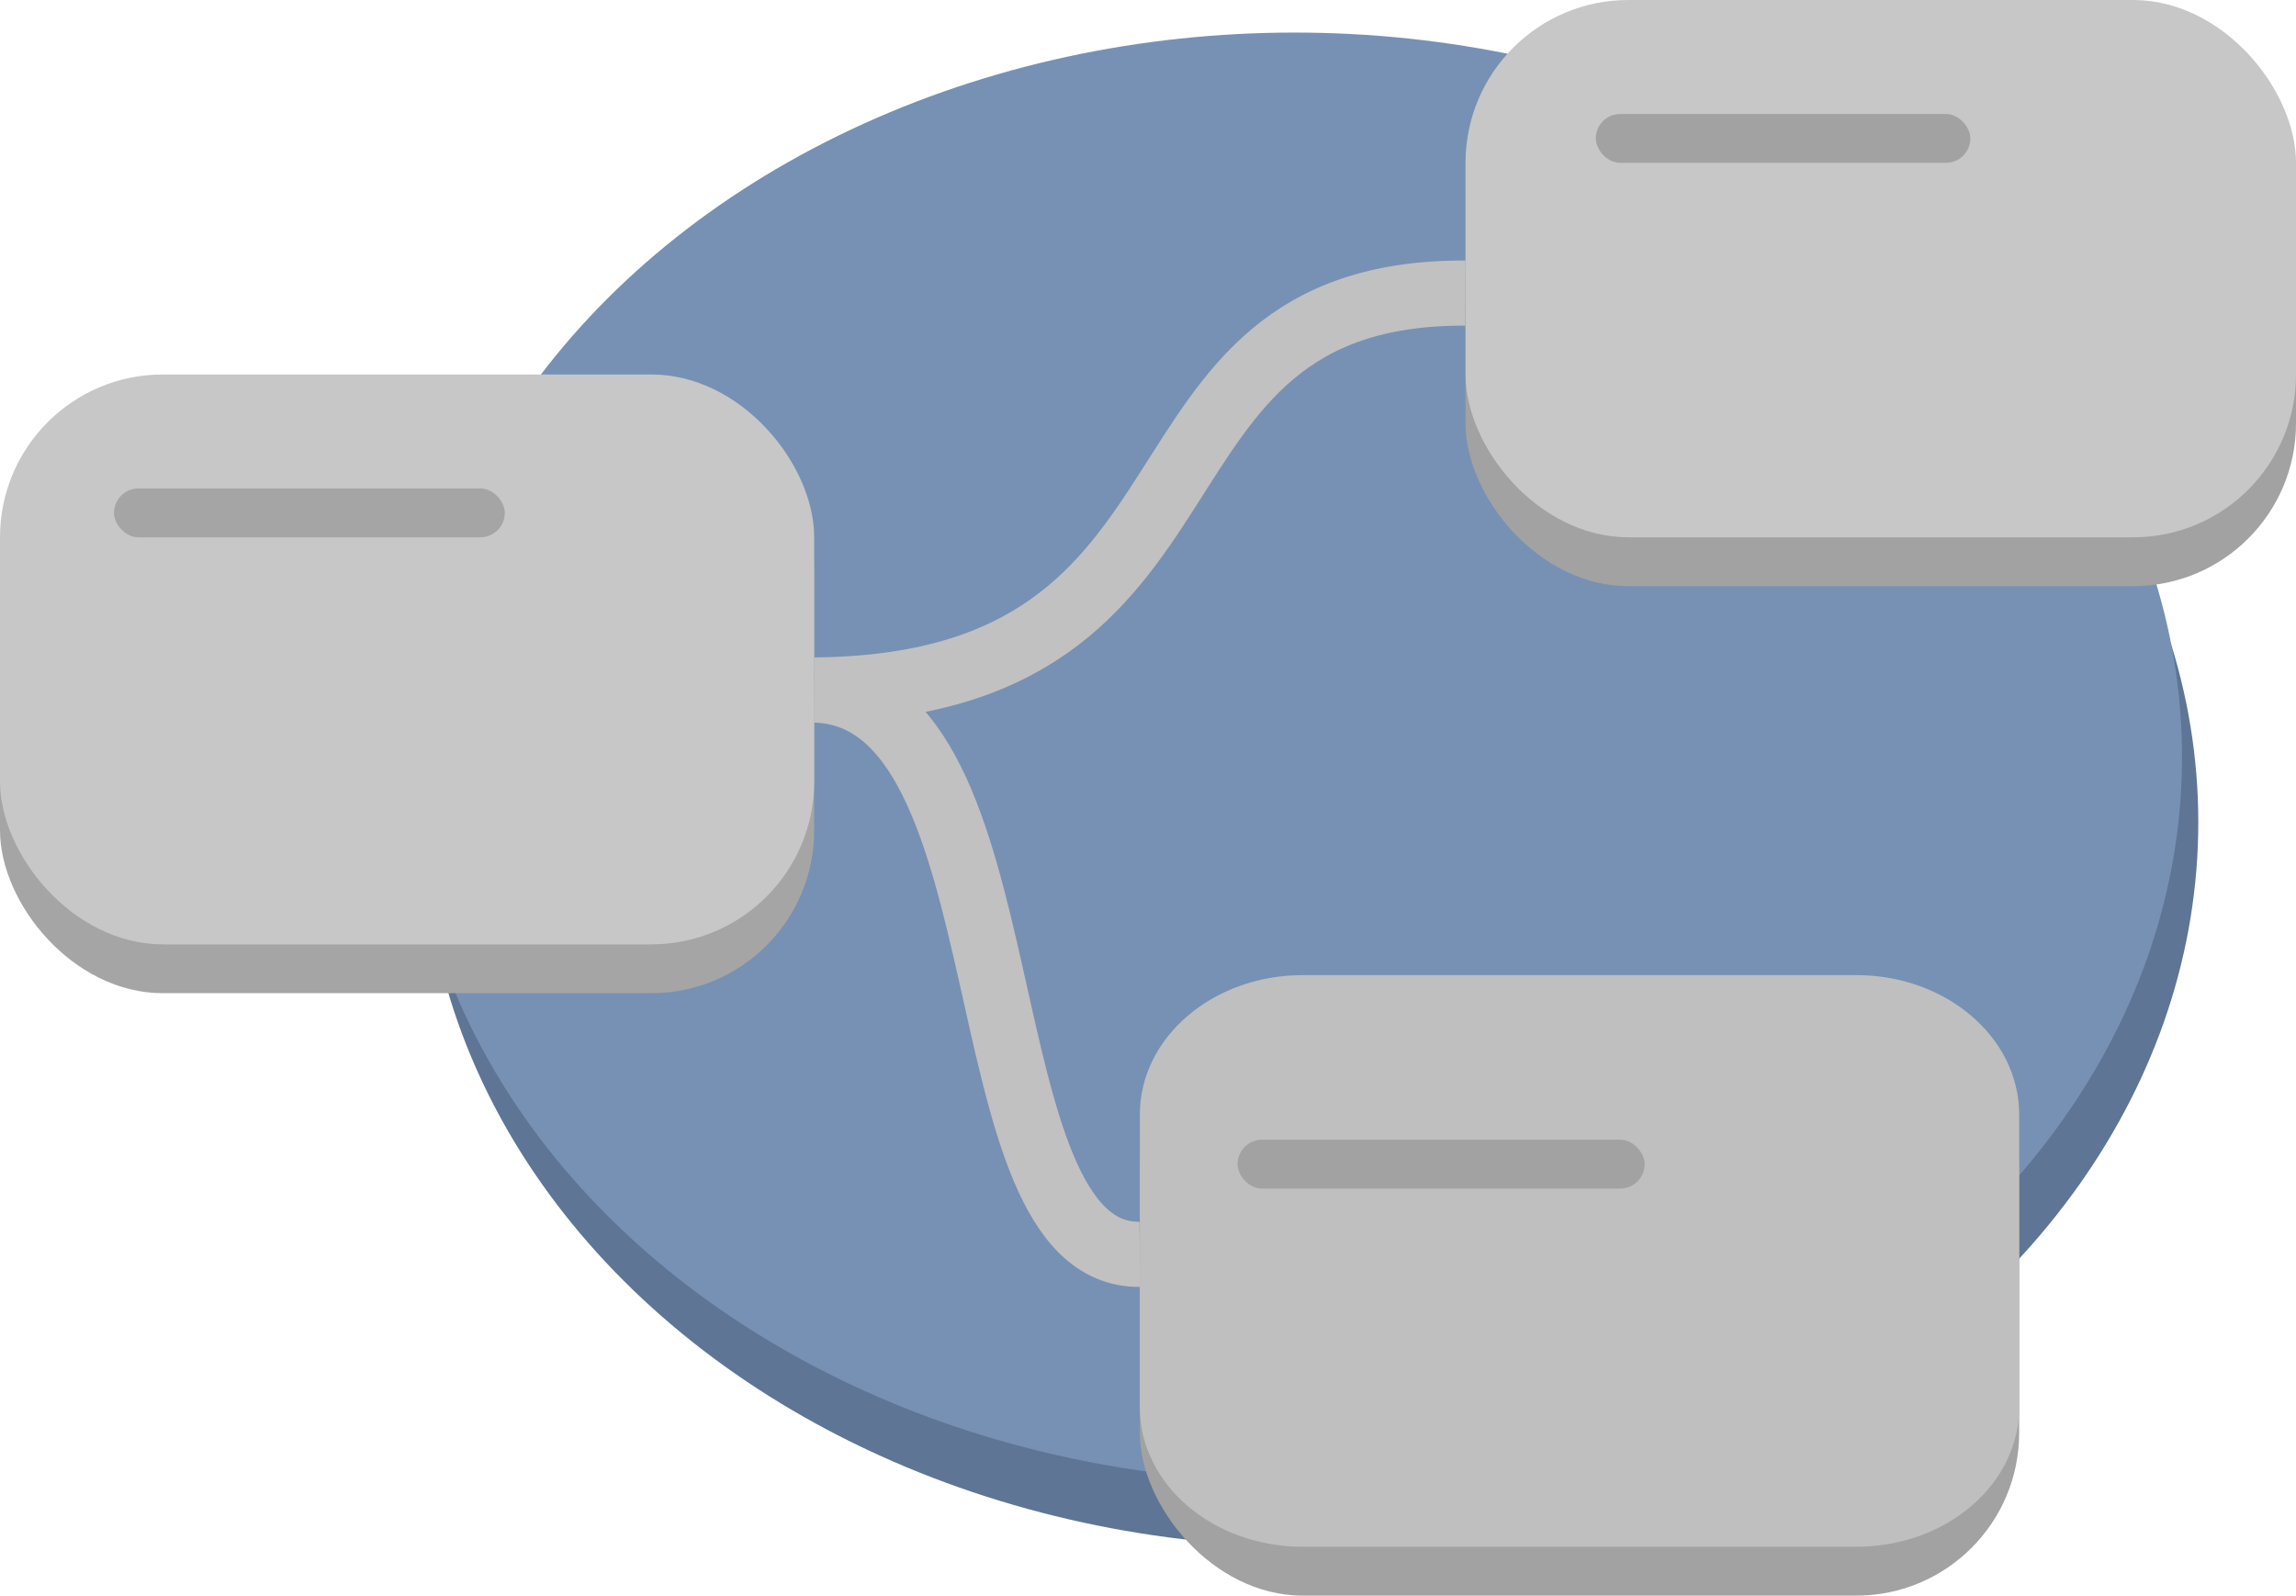 <svg xmlns="http://www.w3.org/2000/svg" width="141" height="98" viewBox="0 0 141 98">
  <g id="Group_9" data-name="Group 9" transform="translate(-849 -329)">
    <ellipse id="Ellipse_5" data-name="Ellipse 5" cx="54.5" cy="44.5" rx="54.5" ry="44.5" transform="translate(875 335)" fill="#5e7595"/>
    <ellipse id="Ellipse_4" data-name="Ellipse 4" cx="54.5" cy="44.5" rx="54.5" ry="44.5" transform="translate(874 331)" fill="#7791b4"/>
    <g id="Group_8" data-name="Group 8" transform="translate(857 324)">
      <path id="Path_866" data-name="Path 866" d="M542,272.878c26.737-.221,17.839-24.465,40-24.378" transform="translate(-500 -225.5)" fill="none" stroke="#c1c1c1" stroke-width="4"/>
      <path id="Path_867" data-name="Path 867" d="M542,248.5c13.369.314,8.919,34.784,20,34.661" transform="translate(-500 -201.122)" fill="none" stroke="#c1c1c1" stroke-width="4"/>
      <g id="Group_12" data-name="Group 12" transform="translate(-4)">
        <rect id="Rectangle_69" data-name="Rectangle 69" width="50" height="36" rx="10" transform="translate(-4 30)" fill="#a5a5a5"/>
        <rect id="Rectangle_72" data-name="Rectangle 72" width="50" height="35" rx="10" transform="translate(-4 28)" fill="#c7c7c7"/>
        <rect id="Rectangle_75" data-name="Rectangle 75" width="24" height="3" rx="1.5" transform="translate(3 35)" fill="#a5a5a5"/>
      </g>
      <g id="Group_11" data-name="Group 11" transform="translate(13 9)">
        <rect id="Rectangle_71" data-name="Rectangle 71" width="51" height="34" rx="10" transform="translate(69 -2)" fill="#a2a2a2"/>
        <rect id="Rectangle_74" data-name="Rectangle 74" width="51" height="33" rx="10" transform="translate(69 -4)" fill="#c7c7c7"/>
        <rect id="Rectangle_76" data-name="Rectangle 76" width="23" height="3" rx="1.5" transform="translate(77 3)" fill="#a2a2a2"/>
      </g>
      <g id="Group_10" data-name="Group 10" transform="translate(-4 7.89)">
        <rect id="Rectangle_70" data-name="Rectangle 70" width="54" height="36" rx="10" transform="translate(66 59.11)" fill="#a2a2a2"/>
        <path id="Path_868" data-name="Path 868" d="M10,0H44c5.523,0,10,3.834,10,8.563V26.546c0,4.729-4.477,8.563-10,8.563H10c-5.523,0-10-3.834-10-8.563V8.563C0,3.834,4.477,0,10,0Z" transform="translate(66 57)" fill="#bfbfbf"/>
        <rect id="Rectangle_77" data-name="Rectangle 77" width="25" height="3" rx="1.5" transform="translate(72 67.11)" fill="#a2a2a2"/>
      </g>
    </g>
  </g>
</svg>
